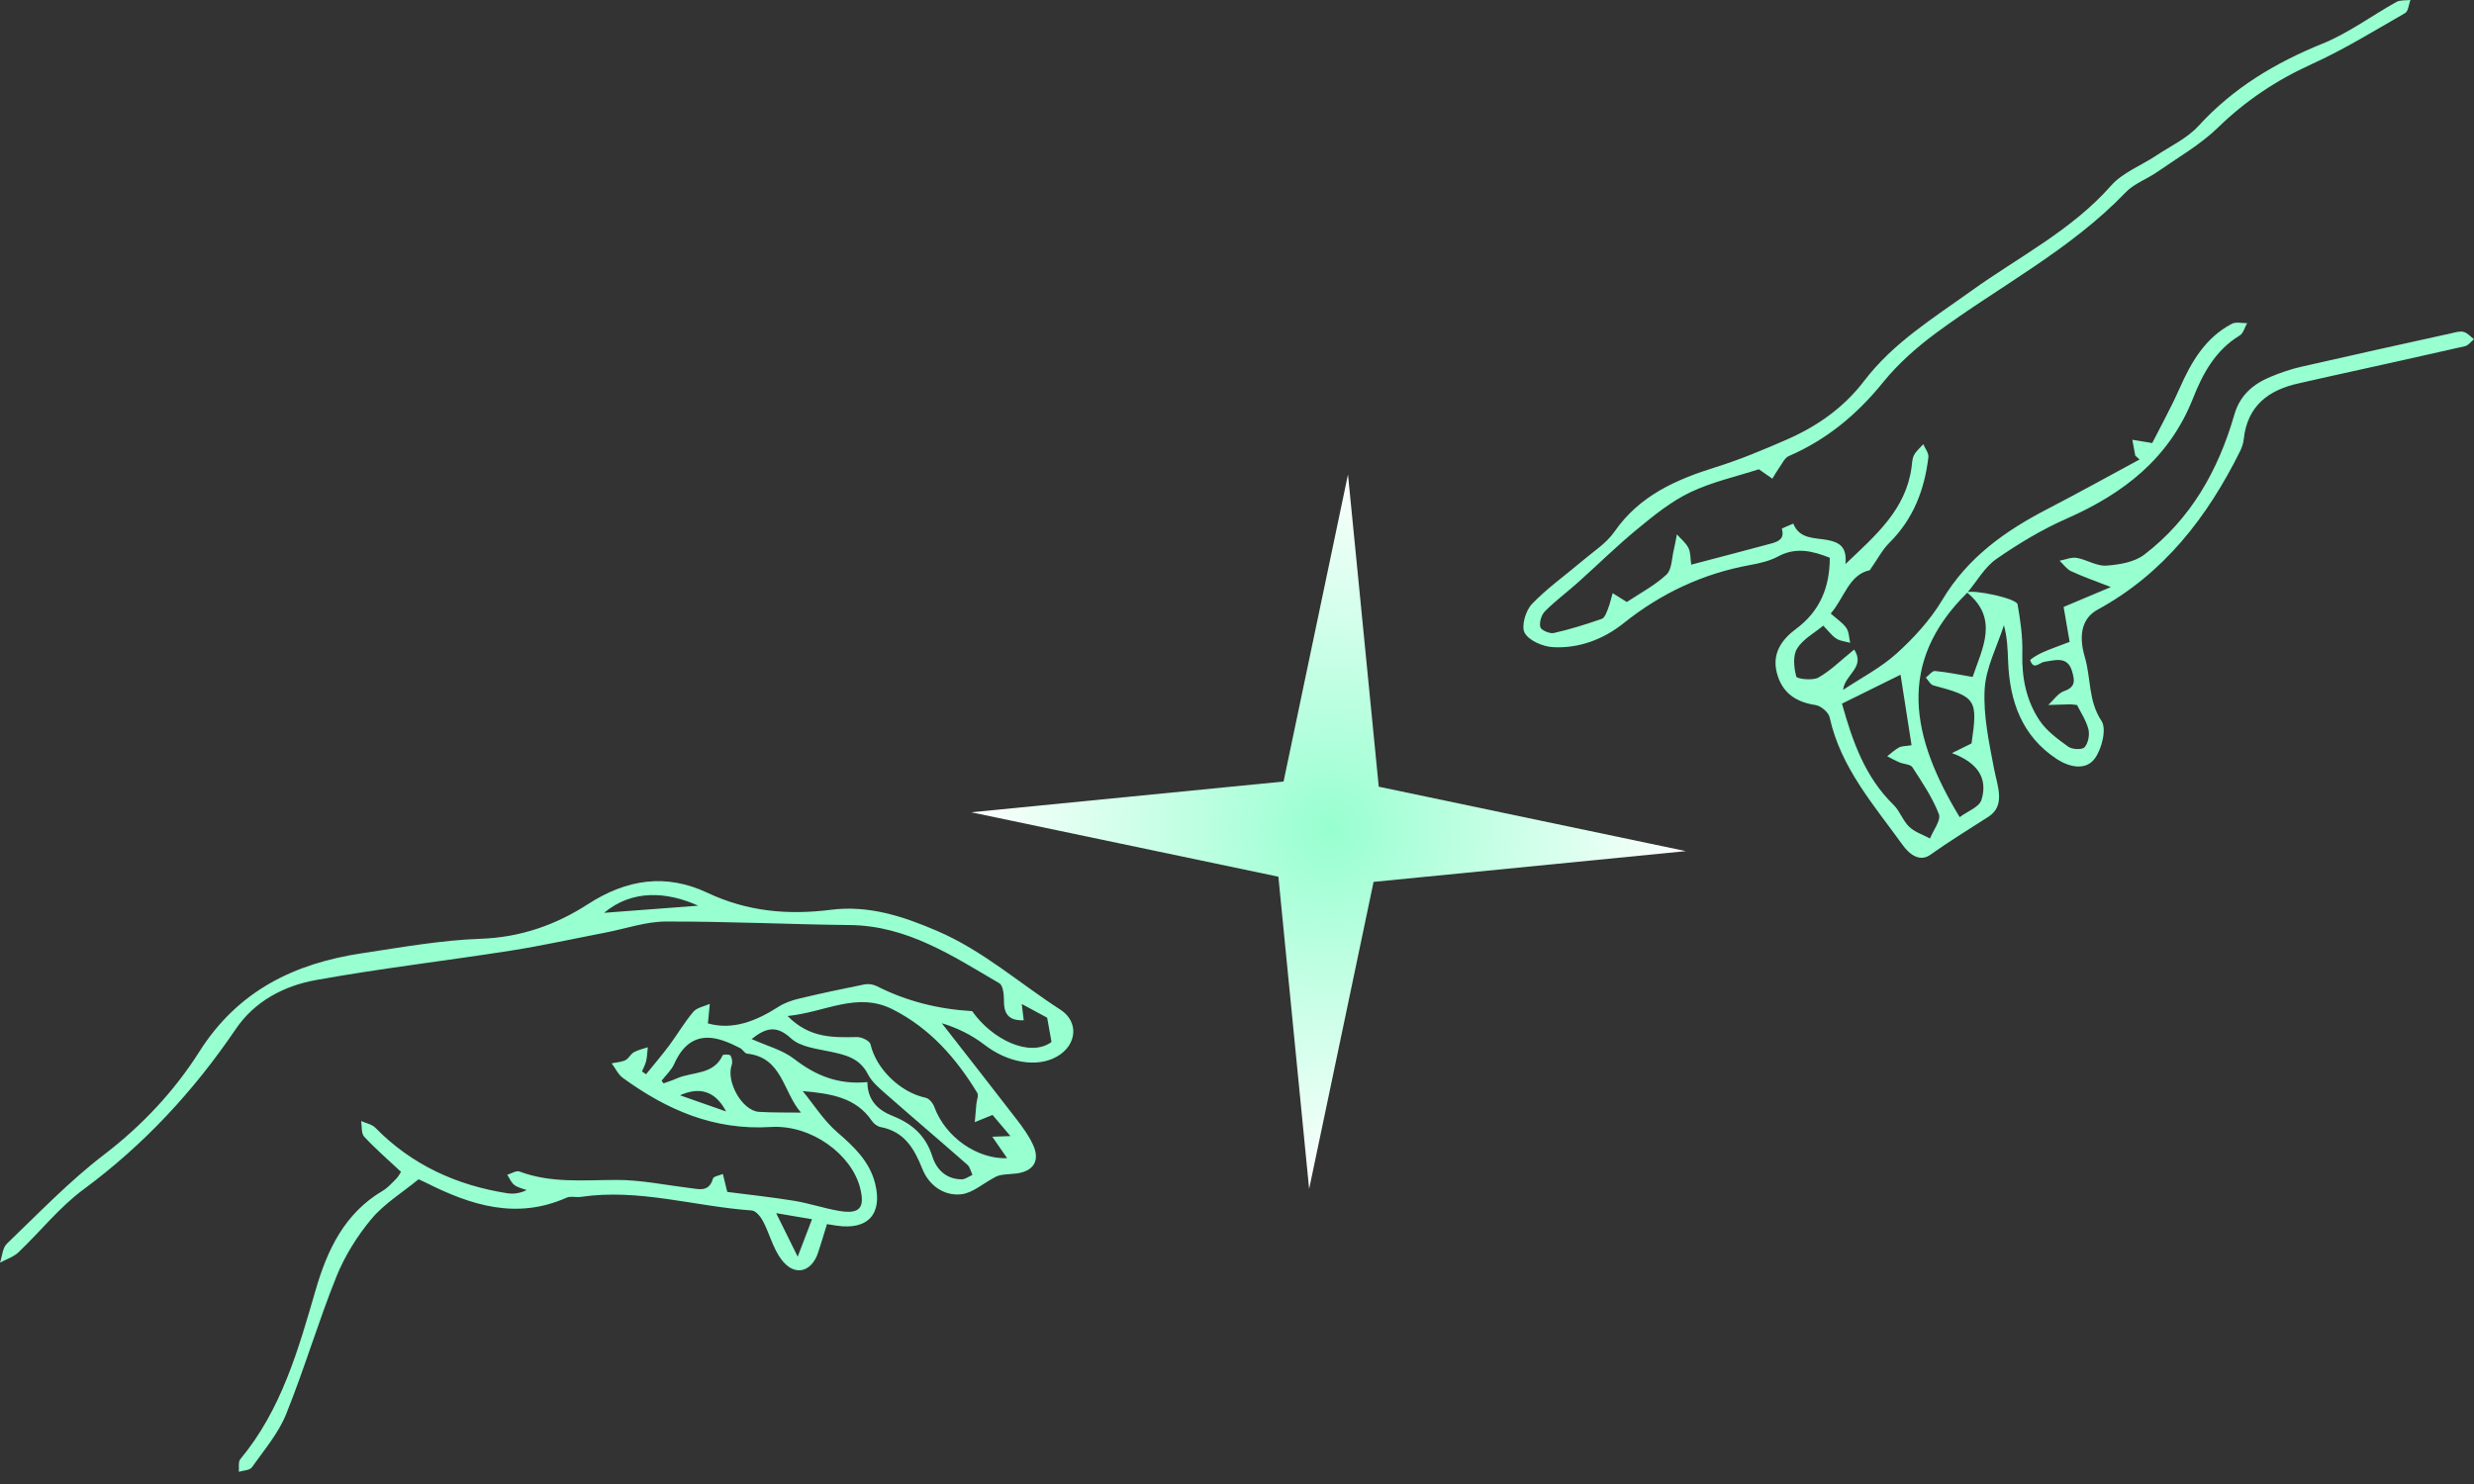 <svg width="175" height="105" viewBox="0 0 175 105" fill="none" xmlns="http://www.w3.org/2000/svg">
<rect x="0" y="0" width="175" height="105" fill="#333333" stroke="none"/>
<g clip-path="url(#clip0_18_6)">
<path d="M28.365 82.912C27.467 82.07 26.567 81.293 25.762 80.428C25.544 80.194 25.61 79.697 25.547 79.319C25.885 79.473 26.306 79.544 26.548 79.791C29.128 82.423 32.291 83.864 35.887 84.429C36.323 84.498 36.782 84.43 37.252 84.207C36.956 84.09 36.62 84.026 36.378 83.839C36.158 83.669 36.041 83.365 35.879 83.121C36.17 83.037 36.516 82.805 36.744 82.89C38.976 83.727 41.273 83.493 43.58 83.485C45.313 83.479 47.048 83.845 48.781 84.058C49.462 84.142 50.155 84.361 50.433 83.387C50.478 83.227 50.889 83.17 51.132 83.066C51.232 83.47 51.331 83.874 51.444 84.334C52.984 84.534 54.595 84.703 56.191 84.965C57.264 85.141 58.306 85.504 59.379 85.681C60.819 85.918 61.194 85.461 60.84 84.05C60.25 81.703 57.409 79.56 54.519 79.74C50.506 79.99 47.175 78.529 44.062 76.27C43.724 76.024 43.528 75.583 43.265 75.233C43.592 75.165 43.945 75.152 44.237 75.013C44.472 74.901 44.603 74.582 44.835 74.452C45.136 74.284 45.49 74.211 45.821 74.098C45.786 74.421 45.78 74.75 45.708 75.065C45.649 75.322 45.514 75.563 45.412 75.811C45.508 75.877 45.604 75.942 45.7 76.007C46.245 75.332 46.814 74.672 47.333 73.977C47.918 73.191 48.412 72.333 49.044 71.588C49.298 71.289 49.811 71.209 50.207 71.029C50.166 71.454 50.126 71.879 50.075 72.41C51.839 72.907 53.483 72.245 55.075 71.229C55.511 70.95 56.034 70.772 56.542 70.651C58.073 70.286 59.612 69.957 61.156 69.65C61.428 69.596 61.773 69.65 62.021 69.775C64.13 70.843 66.361 71.402 68.766 71.543C70.167 73.545 72.837 74.849 74.38 73.727C74.284 73.195 74.195 72.701 74.071 72.006C73.647 71.777 73.015 71.436 72.274 71.036C72.326 71.462 72.366 71.788 72.415 72.188C71.32 72.23 71.01 71.711 71.014 70.792C71.016 70.374 70.954 69.726 70.692 69.572C67.391 67.641 64.176 65.494 60.115 65.452C55.772 65.406 51.43 65.188 47.088 65.203C45.674 65.208 44.261 65.709 42.848 65.981C40.602 66.415 38.367 66.91 36.109 67.265C31.522 67.984 26.903 68.52 22.336 69.346C20.09 69.752 18.014 70.837 16.673 72.816C13.702 77.199 10.175 81.007 5.895 84.166C4.198 85.42 2.849 87.141 1.302 88.609C0.953 88.94 0.439 89.1 0.001 89.339C0.156 88.883 0.179 88.29 0.488 87.994C2.733 85.846 4.898 83.58 7.356 81.7C10.053 79.636 12.332 77.203 14.101 74.409C16.838 70.088 20.831 68.162 25.625 67.443C28.409 67.026 31.203 66.52 34.006 66.422C36.817 66.324 39.318 65.441 41.571 63.984C44.335 62.199 47.103 61.783 50.053 63.174C52.854 64.494 55.736 64.757 58.769 64.372C61.424 64.034 63.842 64.814 66.309 65.876C69.546 67.27 72.116 69.575 75.004 71.436C76.341 72.297 76.177 73.951 74.765 74.756C73.332 75.573 71.264 75.178 69.641 73.925C68.745 73.233 67.709 72.723 66.618 72.397C68.391 74.671 70.173 76.94 71.932 79.226C72.347 79.764 72.752 80.33 73.045 80.939C73.594 82.082 73.155 82.866 71.896 83.03C71.311 83.105 70.708 83.049 70.274 83.353C69.512 83.756 68.777 84.421 67.981 84.503C66.751 84.63 65.701 83.849 65.255 82.731C64.668 81.261 63.975 80.062 62.286 79.743C62.058 79.7 61.803 79.502 61.669 79.304C60.557 77.659 58.781 77.372 56.78 77.201C57.583 78.18 58.275 79.29 59.219 80.106C60.411 81.136 61.51 82.171 61.903 83.739C62.444 85.901 61.382 87.047 59.196 86.722C58.986 86.691 58.777 86.656 58.495 86.612C58.282 87.299 58.09 87.978 57.863 88.646C57.387 90.042 56.189 90.325 55.283 89.131C54.683 88.342 54.437 87.292 53.967 86.394C53.803 86.082 53.461 85.666 53.175 85.646C49.143 85.363 45.19 84.077 41.089 84.685C40.754 84.735 40.365 84.612 40.077 84.741C36.549 86.313 33.314 85.287 30.133 83.682C29.944 83.586 29.747 83.505 29.605 83.442C28.455 84.385 27.181 85.161 26.276 86.244C25.261 87.459 24.381 88.872 23.791 90.34C22.503 93.542 21.527 96.872 20.233 100.072C19.684 101.428 18.677 102.606 17.816 103.822C17.663 104.038 17.206 104.039 16.891 104.138C16.921 103.835 16.837 103.437 16.998 103.243C19.905 99.753 21.1 95.5 22.326 91.276C23.161 88.402 24.379 85.846 27.078 84.25C27.437 84.037 27.729 83.702 28.03 83.401C28.174 83.257 28.267 83.061 28.368 82.911L28.365 82.912ZM55.711 71.888C57.27 73.475 58.945 73.406 60.636 73.378C60.958 73.373 61.522 73.648 61.575 73.884C61.967 75.616 63.665 77.287 65.486 77.675C65.725 77.726 65.992 78.053 66.085 78.311C66.879 80.485 69.143 82.023 71.241 81.948C70.939 81.51 70.565 80.969 70.191 80.428C70.603 80.413 71.016 80.4 71.474 80.383C71.019 79.845 70.562 79.305 70.207 78.886C69.709 79.089 69.33 79.244 68.953 79.398C68.989 78.973 69.025 78.547 69.063 78.122C69.087 77.85 69.237 77.505 69.123 77.318C67.624 74.861 65.783 72.754 63.148 71.419C60.623 70.14 58.381 71.624 55.711 71.887V71.888ZM46.797 76.47C46.844 76.532 46.892 76.594 46.938 76.654C47.251 76.538 47.572 76.438 47.875 76.303C48.978 75.81 50.468 76.082 51.12 74.665C51.153 74.593 51.609 74.59 51.668 74.681C51.779 74.856 51.828 75.153 51.759 75.348C51.34 76.53 52.499 78.595 53.686 78.669C54.641 78.73 55.6 78.707 56.658 78.723C55.383 77.259 55.343 74.813 52.844 74.551C52.672 74.533 52.541 74.253 52.359 74.159C51.973 73.96 51.575 73.773 51.163 73.632C49.474 73.052 48.386 73.715 47.687 75.285C47.491 75.725 47.099 76.077 46.796 76.469L46.797 76.47ZM61.355 76.564C61.362 77.91 62.179 78.575 63.129 78.952C64.535 79.51 65.484 80.353 65.953 81.832C66.246 82.757 66.943 83.44 68.028 83.443C68.28 83.443 68.533 83.241 68.786 83.131C68.671 82.889 68.618 82.578 68.432 82.415C66.525 80.738 64.588 79.094 62.679 77.417C62.202 76.997 61.672 76.556 61.393 76.008C60.803 74.849 59.782 74.629 58.669 74.396C57.729 74.198 56.602 74.066 55.958 73.473C54.924 72.522 54.185 72.709 53.166 73.516C54.236 74 55.348 74.283 56.18 74.927C57.703 76.108 59.316 76.76 61.354 76.563L61.355 76.564ZM49.39 64.082C47.167 63.083 44.728 62.92 42.731 64.586C44.848 64.425 47.255 64.243 49.39 64.082ZM54.903 85.836C55.46 86.962 55.902 87.857 56.426 88.916C56.832 87.853 57.122 87.092 57.438 86.267C56.588 86.123 55.855 85.998 54.903 85.836ZM51.362 78.642C50.622 77.233 49.535 76.852 48.099 77.497C49.279 77.911 50.32 78.277 51.362 78.642Z" fill="#97FFD0"/>
<path d="M139.119 41.911C139.634 41.705 142.64 42.337 142.715 42.761C142.917 43.901 143.081 45.071 143.05 46.224C143.004 47.95 143.329 49.572 144.272 50.98C144.769 51.724 145.562 52.3 146.305 52.835C146.579 53.032 147.288 53.061 147.456 52.868C147.713 52.574 147.826 51.981 147.722 51.586C147.556 50.952 147.164 50.378 146.921 49.884C146.62 49.851 146.536 49.833 146.454 49.835C145.931 49.847 145.408 49.864 144.886 49.879C145.258 49.54 145.577 49.042 146.014 48.893C146.861 48.605 146.741 48.088 146.565 47.483C146.244 46.378 145.302 46.736 144.637 46.82C144.236 46.871 143.875 47.45 143.608 46.724C143.581 46.652 144.136 46.316 144.454 46.174C145.015 45.921 145.602 45.722 146.396 45.415C146.276 44.714 146.131 43.872 145.972 42.943C146.951 42.53 148.093 42.049 149.312 41.537C148.27 41.129 147.37 40.815 146.507 40.419C146.187 40.271 145.957 39.929 145.686 39.675C146.091 39.599 146.515 39.408 146.897 39.473C147.605 39.593 148.303 40.065 148.98 40.02C149.901 39.957 150.977 39.779 151.676 39.244C154.967 36.726 156.916 33.273 158.046 29.342C158.44 27.974 159.365 27.18 160.593 26.669C161.299 26.374 162.033 26.12 162.778 25.95C166.309 25.141 169.848 24.364 173.386 23.582C173.677 23.517 174 23.413 174.268 23.484C174.539 23.555 174.758 23.82 175 24C174.788 24.17 174.6 24.441 174.361 24.496C171.16 25.228 167.953 25.929 164.746 26.64C164.038 26.797 163.334 26.964 162.625 27.118C160.464 27.588 158.97 28.709 158.713 31.07C158.682 31.362 158.585 31.66 158.454 31.924C156.133 36.595 153.052 40.587 148.372 43.138C147.377 43.68 146.962 44.778 147.474 46.502C147.913 47.981 147.704 49.583 148.651 51.01C149.025 51.574 148.675 52.989 148.178 53.666C147.524 54.558 146.339 54.266 145.484 53.703C143.018 52.081 142.152 49.615 142.045 46.794C142.012 45.933 141.985 45.072 141.747 44.243C141.266 45.749 140.472 47.237 140.386 48.765C140.283 50.616 140.693 52.515 141.044 54.363C141.279 55.595 141.892 56.987 140.662 57.783C139.285 58.675 137.884 59.522 136.542 60.48C135.805 61.007 135.075 60.47 134.584 59.787C132.549 56.957 130.2 54.313 129.419 50.752C129.34 50.396 128.801 49.941 128.424 49.885C126.998 49.673 126.036 48.993 125.681 47.586C125.341 46.233 126.027 45.251 127.036 44.503C128.728 43.25 129.428 41.568 129.432 39.463C128.22 38.987 127.049 38.685 125.777 39.37C125.188 39.687 124.492 39.851 123.824 39.972C120.474 40.577 117.512 41.966 114.848 44.094C113.421 45.234 111.696 45.89 109.849 45.789C109.137 45.75 108.161 45.334 107.851 44.782C107.592 44.323 107.913 43.21 108.355 42.746C109.434 41.614 110.739 40.7 111.936 39.68C112.715 39.017 113.633 38.439 114.198 37.621C115.972 35.061 118.562 33.927 121.389 33.046C123.095 32.513 124.757 31.815 126.397 31.098C128.539 30.163 130.428 28.834 131.855 26.959C133.915 24.253 136.739 22.52 139.45 20.574C142.79 18.176 146.534 16.302 149.328 13.134C150.14 12.213 151.438 11.726 152.5 11.02C153.527 10.338 154.709 9.789 155.519 8.903C157.974 6.215 160.946 4.442 164.289 3.085C166.125 2.34 167.762 1.112 169.51 0.139C169.783 -0.012 170.169 0.04 170.502 -0.002C170.383 0.315 170.356 0.793 170.13 0.923C167.955 2.172 165.807 3.498 163.53 4.533C161.042 5.662 158.862 7.109 156.899 9.017C155.638 10.243 154.058 11.145 152.601 12.161C151.868 12.673 150.954 12.988 150.354 13.615C146.437 17.701 141.405 20.262 136.927 23.577C135.57 24.581 134.264 25.737 133.206 27.043C131.364 29.321 129.217 31.109 126.529 32.27C126.247 32.391 126.074 32.785 125.871 33.068C125.688 33.324 125.535 33.6 125.369 33.868C125.078 33.666 124.787 33.464 124.411 33.203C122.864 33.706 121.126 34.088 119.561 34.833C118.214 35.474 117.005 36.458 115.84 37.415C114.368 38.624 113.009 39.968 111.588 41.238C110.827 41.918 109.999 42.528 109.283 43.251C109.031 43.505 108.872 44.038 108.956 44.371C109.01 44.588 109.62 44.855 109.911 44.789C111.06 44.529 112.192 44.175 113.305 43.786C113.512 43.713 113.642 43.331 113.745 43.068C113.885 42.713 113.965 42.336 114.072 41.969C114.403 42.176 114.736 42.383 115.074 42.595C116.006 41.973 117.048 41.429 117.877 40.657C118.265 40.294 118.25 39.492 118.401 38.884C118.489 38.529 118.545 38.167 118.614 37.809C118.894 38.124 119.246 38.403 119.432 38.767C119.592 39.083 119.563 39.495 119.63 39.952C121.556 39.445 123.406 38.967 125.248 38.467C125.749 38.33 126.261 38.159 126.039 37.419C126.027 37.38 126.567 37.176 126.85 37.049C127.29 38.159 128.371 38.042 129.24 38.203C130.14 38.369 130.656 38.714 130.538 39.908C132.706 37.856 134.803 36.056 135.213 33.081C135.254 32.785 135.254 32.459 135.387 32.207C135.541 31.913 135.821 31.685 136.046 31.428C136.173 31.736 136.44 32.059 136.406 32.347C136.133 34.652 135.34 36.722 133.647 38.404C133.142 38.907 132.801 39.575 132.26 40.346C130.786 40.651 130.456 42.309 129.497 43.411C129.947 43.813 130.354 44.07 130.605 44.435C130.796 44.713 130.79 45.127 130.872 45.481C130.545 45.389 130.177 45.364 129.902 45.189C129.588 44.991 129.356 44.663 128.969 44.269C128.34 44.792 127.53 45.219 127.118 45.891C126.808 46.395 126.893 47.243 127.06 47.869C127.105 48.038 128.213 48.171 128.621 47.942C129.48 47.462 130.199 46.731 131.157 45.957C131.976 47.226 130.496 47.706 130.374 48.812C131.651 47.962 133.048 47.244 134.172 46.225C135.392 45.119 136.553 43.848 137.392 42.443C139.182 39.439 141.84 37.562 144.84 36.007C147.025 34.875 149.177 33.678 151.344 32.511C151.242 32.42 151.141 32.328 151.04 32.237C150.97 31.862 150.901 31.489 150.831 31.115C151.195 31.175 151.56 31.235 152.239 31.348C152.81 30.216 153.553 28.882 154.168 27.492C154.997 25.619 155.987 23.897 157.873 22.909C158.161 22.757 158.588 22.873 158.951 22.864C158.781 23.162 158.685 23.583 158.428 23.738C156.71 24.776 155.813 26.433 155.122 28.186C153.452 32.417 150.224 34.916 146.201 36.688C144.457 37.456 142.79 38.457 141.222 39.546C140.389 40.124 139.843 41.117 139.17 41.922C134.087 46.919 135.212 52.198 138.619 57.816C139.158 57.411 140.001 57.109 140.16 56.596C140.647 55.021 139.822 53.928 138.07 53.286C138.748 52.951 139.131 52.762 139.458 52.6C139.913 49.475 139.787 49.303 136.758 48.495C136.546 48.439 136.401 48.133 136.225 47.944C136.443 47.779 136.676 47.457 136.876 47.476C137.745 47.558 138.604 47.739 139.535 47.896C140.239 45.823 141.408 43.763 139.12 41.906L139.119 41.911ZM130.293 49.785C131.046 52.479 131.931 54.99 133.94 56.946C134.388 57.383 134.597 58.066 135.048 58.498C135.441 58.876 136.021 59.059 136.518 59.328C136.749 58.745 137.312 58.034 137.147 57.604C136.696 56.431 135.967 55.355 135.276 54.287C135.136 54.07 134.673 54.072 134.37 53.946C134.07 53.819 133.785 53.657 133.493 53.511C133.769 53.299 134.024 53.05 134.326 52.887C134.524 52.78 134.789 52.798 135.215 52.729C134.947 51.011 134.688 49.353 134.436 47.74C133.082 48.409 131.715 49.084 130.294 49.786L130.293 49.785Z" fill="#97FFD0"/>
<path d="M68.702 57.473L90.794 55.297L95.351 33.572L97.527 55.663L119.252 60.221L97.161 62.397L92.603 84.122L90.427 62.03L68.702 57.473Z" fill="url(#paint0_radial_18_6)"/>
</g>
<defs>
<radialGradient id="paint0_radial_18_6" cx="0" cy="0" r="1" gradientUnits="userSpaceOnUse" gradientTransform="translate(94.104 58.598) scale(30.462)">
<stop stop-color="#97FFD0"/>
<stop offset="0.85" stop-color="white"/>
</radialGradient>
<clipPath id="clip0_18_6">
<rect width="175" height="104.14" fill="white"/>
</clipPath>
</defs>
</svg>
